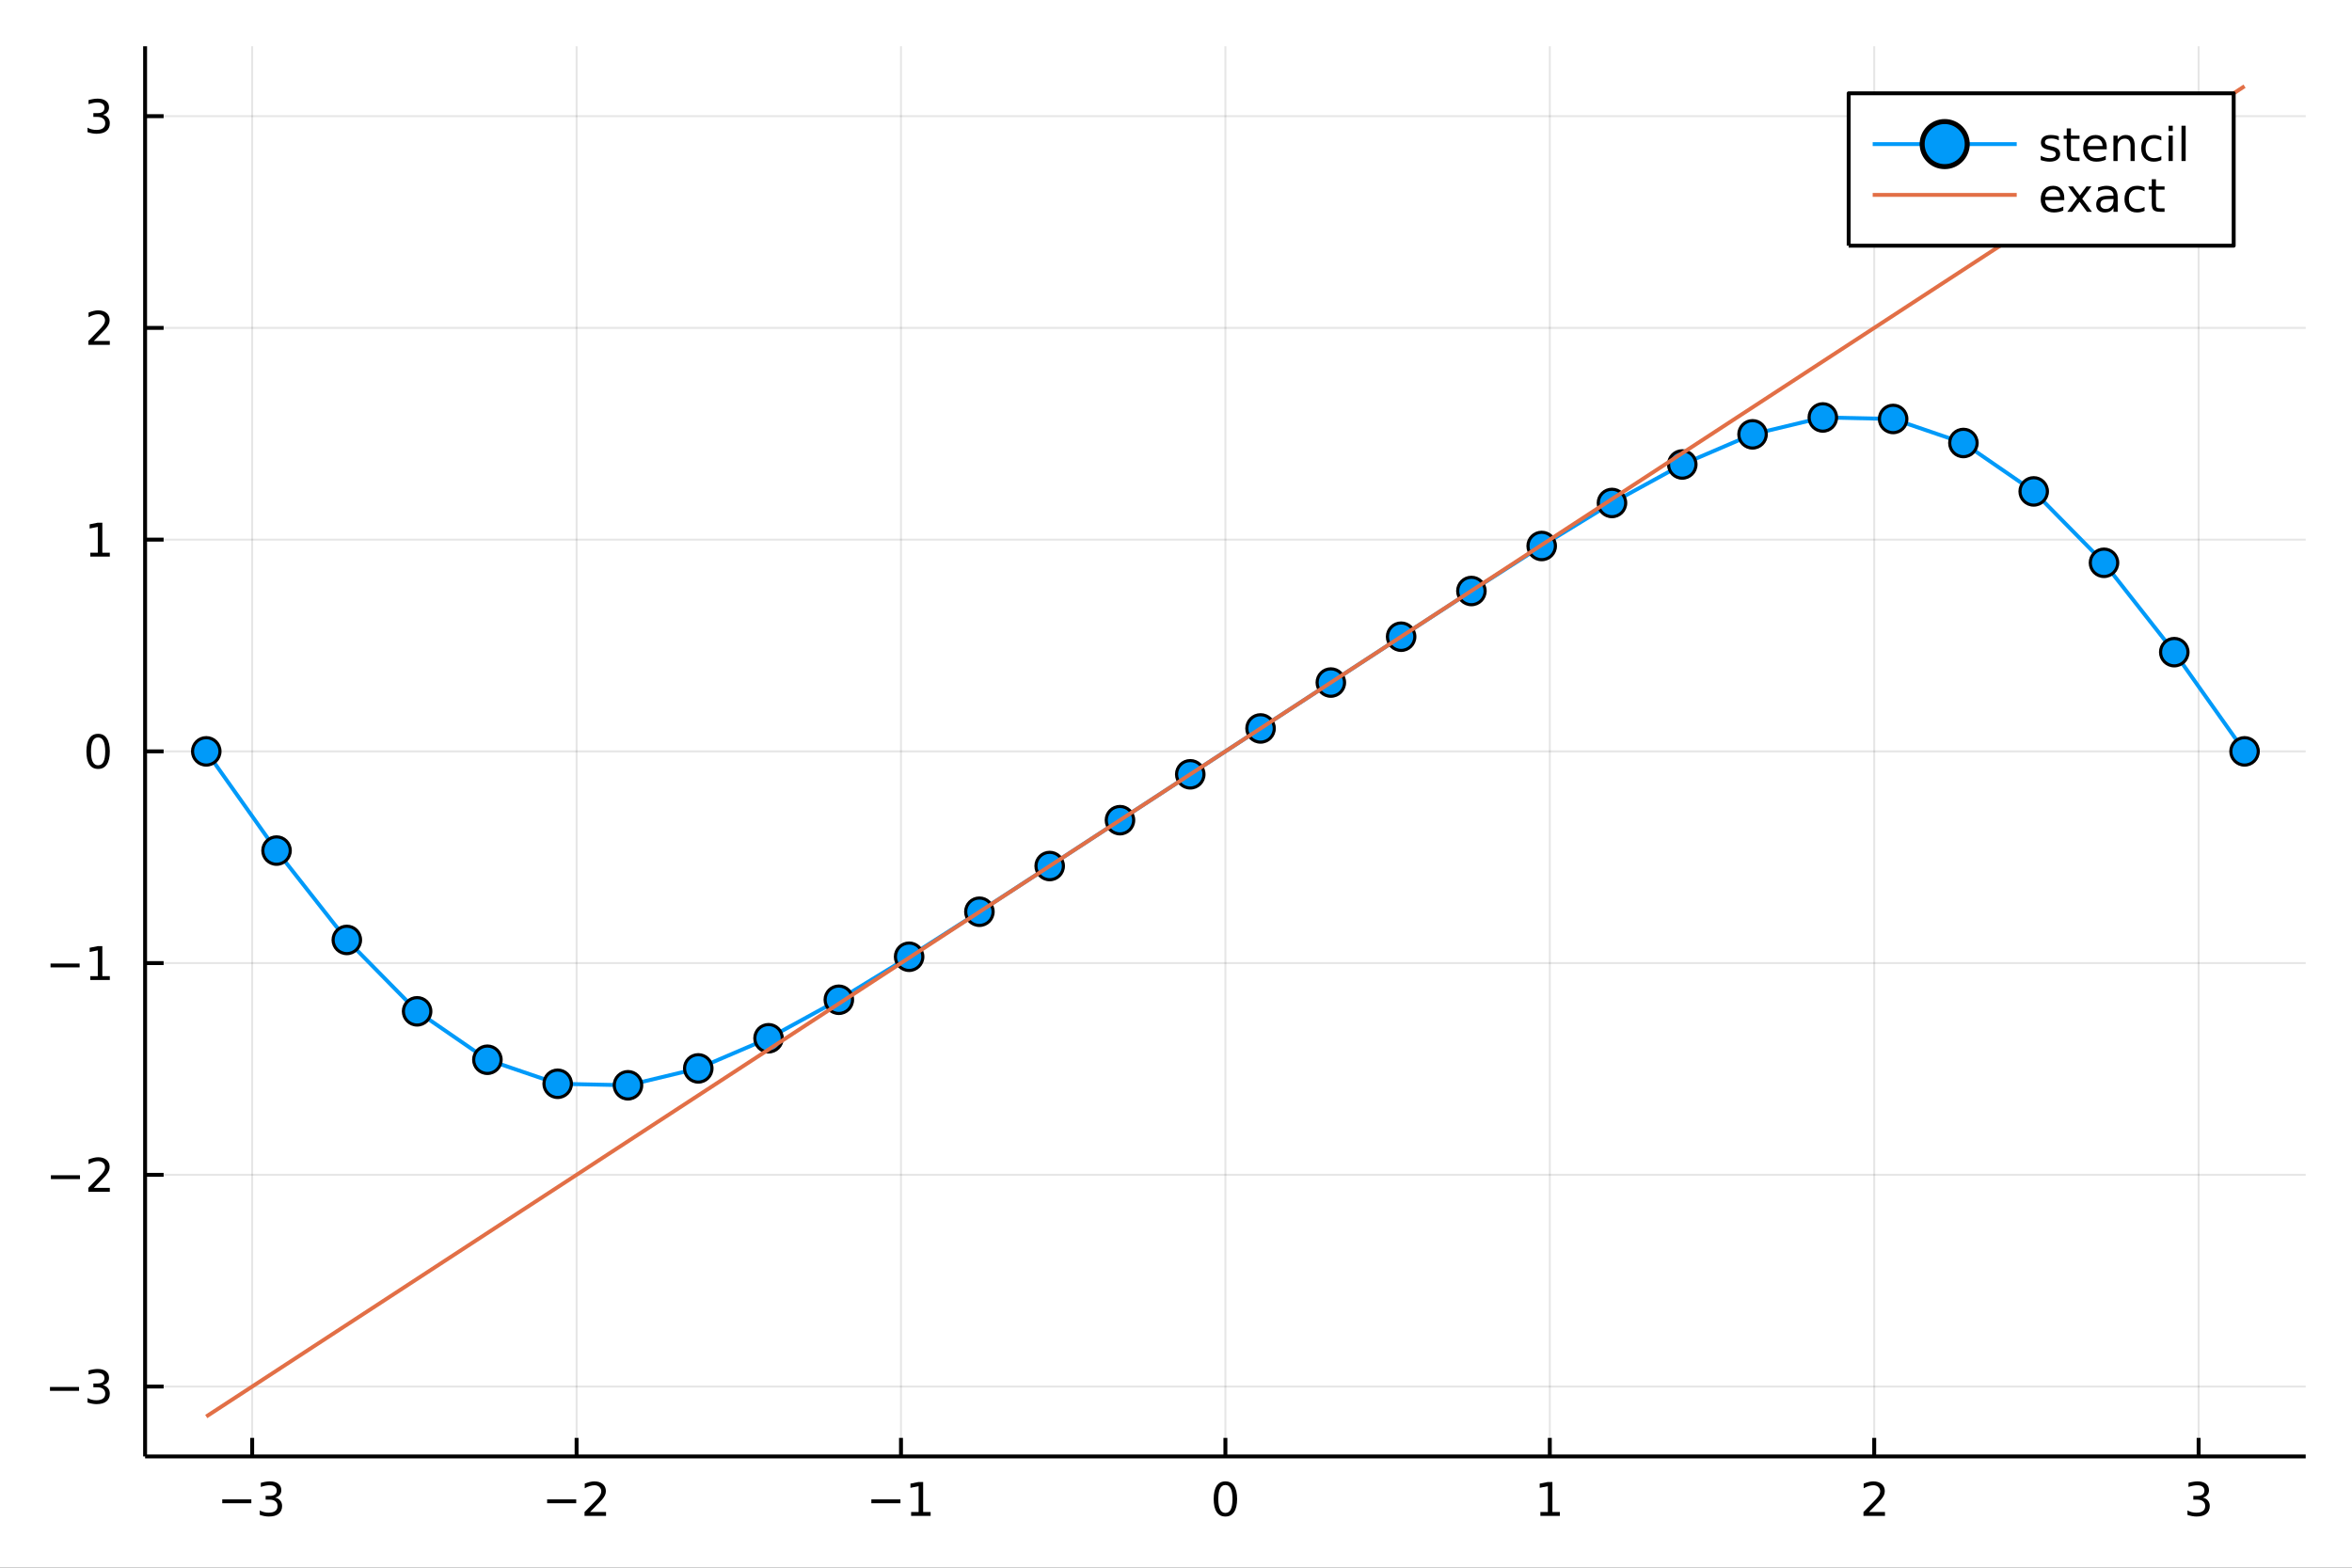 <?xml version="1.0" encoding="utf-8"?>
<svg xmlns="http://www.w3.org/2000/svg" xmlns:xlink="http://www.w3.org/1999/xlink" width="600" height="400" viewBox="0 0 2400 1600">
<rect x="0" y="0" width="2400" height="1600" fill="#333333" stroke="none"/>
<defs>
  <clipPath id="clip220">
    <rect x="0" y="0" width="2400" height="1600"/>
  </clipPath>
</defs>
<path clip-path="url(#clip220)" d="
M0 1600 L2400 1600 L2400 0 L0 0  Z
  " fill="#ffffff" fill-rule="evenodd" fill-opacity="1"/>
<defs>
  <clipPath id="clip221">
    <rect x="480" y="0" width="1681" height="1600"/>
  </clipPath>
</defs>
<path clip-path="url(#clip220)" d="
M148.057 1486.45 L2352.76 1486.45 L2352.76 47.244 L148.057 47.244  Z
  " fill="#ffffff" fill-rule="evenodd" fill-opacity="1"/>
<defs>
  <clipPath id="clip222">
    <rect x="148" y="47" width="2206" height="1440"/>
  </clipPath>
</defs>
<polyline clip-path="url(#clip222)" style="stroke:#000000; stroke-linecap:butt; stroke-linejoin:round; stroke-width:2; stroke-opacity:0.1; fill:none" points="
  257.325,1486.45 257.325,47.244 
  "/>
<polyline clip-path="url(#clip222)" style="stroke:#000000; stroke-linecap:butt; stroke-linejoin:round; stroke-width:2; stroke-opacity:0.1; fill:none" points="
  588.352,1486.45 588.352,47.244 
  "/>
<polyline clip-path="url(#clip222)" style="stroke:#000000; stroke-linecap:butt; stroke-linejoin:round; stroke-width:2; stroke-opacity:0.1; fill:none" points="
  919.379,1486.45 919.379,47.244 
  "/>
<polyline clip-path="url(#clip222)" style="stroke:#000000; stroke-linecap:butt; stroke-linejoin:round; stroke-width:2; stroke-opacity:0.1; fill:none" points="
  1250.41,1486.45 1250.41,47.244 
  "/>
<polyline clip-path="url(#clip222)" style="stroke:#000000; stroke-linecap:butt; stroke-linejoin:round; stroke-width:2; stroke-opacity:0.1; fill:none" points="
  1581.43,1486.45 1581.43,47.244 
  "/>
<polyline clip-path="url(#clip222)" style="stroke:#000000; stroke-linecap:butt; stroke-linejoin:round; stroke-width:2; stroke-opacity:0.1; fill:none" points="
  1912.46,1486.45 1912.46,47.244 
  "/>
<polyline clip-path="url(#clip222)" style="stroke:#000000; stroke-linecap:butt; stroke-linejoin:round; stroke-width:2; stroke-opacity:0.1; fill:none" points="
  2243.49,1486.45 2243.49,47.244 
  "/>
<polyline clip-path="url(#clip220)" style="stroke:#000000; stroke-linecap:butt; stroke-linejoin:round; stroke-width:4; stroke-opacity:1; fill:none" points="
  148.057,1486.45 2352.76,1486.45 
  "/>
<polyline clip-path="url(#clip220)" style="stroke:#000000; stroke-linecap:butt; stroke-linejoin:round; stroke-width:4; stroke-opacity:1; fill:none" points="
  257.325,1486.45 257.325,1467.55 
  "/>
<polyline clip-path="url(#clip220)" style="stroke:#000000; stroke-linecap:butt; stroke-linejoin:round; stroke-width:4; stroke-opacity:1; fill:none" points="
  588.352,1486.45 588.352,1467.55 
  "/>
<polyline clip-path="url(#clip220)" style="stroke:#000000; stroke-linecap:butt; stroke-linejoin:round; stroke-width:4; stroke-opacity:1; fill:none" points="
  919.379,1486.45 919.379,1467.55 
  "/>
<polyline clip-path="url(#clip220)" style="stroke:#000000; stroke-linecap:butt; stroke-linejoin:round; stroke-width:4; stroke-opacity:1; fill:none" points="
  1250.41,1486.45 1250.41,1467.55 
  "/>
<polyline clip-path="url(#clip220)" style="stroke:#000000; stroke-linecap:butt; stroke-linejoin:round; stroke-width:4; stroke-opacity:1; fill:none" points="
  1581.43,1486.45 1581.43,1467.55 
  "/>
<polyline clip-path="url(#clip220)" style="stroke:#000000; stroke-linecap:butt; stroke-linejoin:round; stroke-width:4; stroke-opacity:1; fill:none" points="
  1912.46,1486.45 1912.46,1467.55 
  "/>
<polyline clip-path="url(#clip220)" style="stroke:#000000; stroke-linecap:butt; stroke-linejoin:round; stroke-width:4; stroke-opacity:1; fill:none" points="
  2243.49,1486.45 2243.49,1467.55 
  "/>
<path clip-path="url(#clip220)" d="M226.793 1530.29 L256.468 1530.29 L256.468 1534.23 L226.793 1534.23 L226.793 1530.29 Z" fill="#000000" fill-rule="evenodd" fill-opacity="1" /><path clip-path="url(#clip220)" d="M280.727 1528.49 Q284.084 1529.2 285.959 1531.47 Q287.857 1533.74 287.857 1537.07 Q287.857 1542.19 284.339 1544.99 Q280.82 1547.79 274.339 1547.79 Q272.163 1547.79 269.848 1547.35 Q267.556 1546.93 265.103 1546.08 L265.103 1541.56 Q267.047 1542.7 269.362 1543.28 Q271.677 1543.86 274.2 1543.86 Q278.598 1543.86 280.889 1542.12 Q283.204 1540.38 283.204 1537.07 Q283.204 1534.02 281.052 1532.31 Q278.922 1530.57 275.102 1530.57 L271.075 1530.57 L271.075 1526.73 L275.288 1526.73 Q278.737 1526.73 280.565 1525.36 Q282.394 1523.97 282.394 1521.38 Q282.394 1518.72 280.496 1517.31 Q278.621 1515.87 275.102 1515.87 Q273.181 1515.87 270.982 1516.29 Q268.783 1516.7 266.144 1517.58 L266.144 1513.42 Q268.806 1512.68 271.121 1512.31 Q273.459 1511.93 275.519 1511.93 Q280.843 1511.93 283.945 1514.37 Q287.047 1516.77 287.047 1520.89 Q287.047 1523.76 285.403 1525.75 Q283.76 1527.72 280.727 1528.49 Z" fill="#000000" fill-rule="evenodd" fill-opacity="1" /><path clip-path="url(#clip220)" d="M558.294 1530.29 L587.97 1530.29 L587.97 1534.23 L558.294 1534.23 L558.294 1530.29 Z" fill="#000000" fill-rule="evenodd" fill-opacity="1" /><path clip-path="url(#clip220)" d="M602.09 1543.18 L618.41 1543.18 L618.41 1547.12 L596.465 1547.12 L596.465 1543.18 Q599.127 1540.43 603.711 1535.8 Q608.317 1531.15 609.498 1529.81 Q611.743 1527.28 612.623 1525.55 Q613.525 1523.79 613.525 1522.1 Q613.525 1519.34 611.581 1517.61 Q609.66 1515.87 606.558 1515.87 Q604.359 1515.87 601.905 1516.63 Q599.475 1517.4 596.697 1518.95 L596.697 1514.23 Q599.521 1513.09 601.975 1512.51 Q604.428 1511.93 606.465 1511.93 Q611.836 1511.93 615.03 1514.62 Q618.224 1517.31 618.224 1521.8 Q618.224 1523.93 617.414 1525.85 Q616.627 1527.74 614.521 1530.34 Q613.942 1531.01 610.84 1534.23 Q607.738 1537.42 602.09 1543.18 Z" fill="#000000" fill-rule="evenodd" fill-opacity="1" /><path clip-path="url(#clip220)" d="M889.136 1530.29 L918.812 1530.29 L918.812 1534.23 L889.136 1534.23 L889.136 1530.29 Z" fill="#000000" fill-rule="evenodd" fill-opacity="1" /><path clip-path="url(#clip220)" d="M929.715 1543.18 L937.354 1543.18 L937.354 1516.82 L929.043 1518.49 L929.043 1514.23 L937.307 1512.56 L941.983 1512.56 L941.983 1543.18 L949.622 1543.18 L949.622 1547.12 L929.715 1547.12 L929.715 1543.18 Z" fill="#000000" fill-rule="evenodd" fill-opacity="1" /><path clip-path="url(#clip220)" d="M1250.41 1515.64 Q1246.8 1515.64 1244.97 1519.2 Q1243.16 1522.75 1243.16 1529.87 Q1243.16 1536.98 1244.97 1540.55 Q1246.8 1544.09 1250.41 1544.09 Q1254.04 1544.09 1255.85 1540.55 Q1257.67 1536.98 1257.67 1529.87 Q1257.67 1522.75 1255.85 1519.2 Q1254.04 1515.64 1250.41 1515.64 M1250.41 1511.93 Q1256.22 1511.93 1259.27 1516.54 Q1262.35 1521.12 1262.35 1529.87 Q1262.35 1538.6 1259.27 1543.21 Q1256.22 1547.79 1250.41 1547.79 Q1244.6 1547.79 1241.52 1543.21 Q1238.46 1538.6 1238.46 1529.87 Q1238.46 1521.12 1241.52 1516.54 Q1244.6 1511.93 1250.41 1511.93 Z" fill="#000000" fill-rule="evenodd" fill-opacity="1" /><path clip-path="url(#clip220)" d="M1571.82 1543.18 L1579.45 1543.18 L1579.45 1516.82 L1571.14 1518.49 L1571.14 1514.23 L1579.41 1512.56 L1584.08 1512.56 L1584.08 1543.18 L1591.72 1543.18 L1591.72 1547.12 L1571.82 1547.12 L1571.82 1543.18 Z" fill="#000000" fill-rule="evenodd" fill-opacity="1" /><path clip-path="url(#clip220)" d="M1907.11 1543.18 L1923.43 1543.18 L1923.43 1547.12 L1901.49 1547.12 L1901.49 1543.18 Q1904.15 1540.43 1908.73 1535.8 Q1913.34 1531.15 1914.52 1529.81 Q1916.77 1527.28 1917.65 1525.55 Q1918.55 1523.79 1918.55 1522.1 Q1918.55 1519.34 1916.6 1517.61 Q1914.68 1515.87 1911.58 1515.87 Q1909.38 1515.87 1906.93 1516.63 Q1904.5 1517.4 1901.72 1518.95 L1901.72 1514.23 Q1904.54 1513.09 1907 1512.51 Q1909.45 1511.93 1911.49 1511.93 Q1916.86 1511.93 1920.05 1514.62 Q1923.25 1517.31 1923.25 1521.8 Q1923.25 1523.93 1922.44 1525.85 Q1921.65 1527.74 1919.54 1530.34 Q1918.97 1531.01 1915.86 1534.23 Q1912.76 1537.42 1907.11 1543.18 Z" fill="#000000" fill-rule="evenodd" fill-opacity="1" /><path clip-path="url(#clip220)" d="M2247.74 1528.49 Q2251.09 1529.2 2252.97 1531.47 Q2254.86 1533.74 2254.86 1537.07 Q2254.86 1542.19 2251.35 1544.99 Q2247.83 1547.79 2241.35 1547.79 Q2239.17 1547.79 2236.86 1547.35 Q2234.56 1546.93 2232.11 1546.08 L2232.11 1541.56 Q2234.05 1542.7 2236.37 1543.28 Q2238.68 1543.86 2241.21 1543.86 Q2245.61 1543.86 2247.9 1542.12 Q2250.21 1540.38 2250.21 1537.07 Q2250.21 1534.02 2248.06 1532.31 Q2245.93 1530.57 2242.11 1530.57 L2238.08 1530.57 L2238.08 1526.73 L2242.3 1526.73 Q2245.74 1526.73 2247.57 1525.36 Q2249.4 1523.97 2249.4 1521.38 Q2249.4 1518.72 2247.5 1517.31 Q2245.63 1515.87 2242.11 1515.87 Q2240.19 1515.87 2237.99 1516.29 Q2235.79 1516.7 2233.15 1517.58 L2233.15 1513.42 Q2235.81 1512.68 2238.13 1512.31 Q2240.47 1511.93 2242.53 1511.93 Q2247.85 1511.93 2250.95 1514.37 Q2254.05 1516.77 2254.05 1520.89 Q2254.05 1523.76 2252.41 1525.75 Q2250.77 1527.72 2247.74 1528.49 Z" fill="#000000" fill-rule="evenodd" fill-opacity="1" /><polyline clip-path="url(#clip222)" style="stroke:#000000; stroke-linecap:butt; stroke-linejoin:round; stroke-width:2; stroke-opacity:0.1; fill:none" points="
  148.057,1415.12 2352.76,1415.12 
  "/>
<polyline clip-path="url(#clip222)" style="stroke:#000000; stroke-linecap:butt; stroke-linejoin:round; stroke-width:2; stroke-opacity:0.1; fill:none" points="
  148.057,1199.03 2352.76,1199.03 
  "/>
<polyline clip-path="url(#clip222)" style="stroke:#000000; stroke-linecap:butt; stroke-linejoin:round; stroke-width:2; stroke-opacity:0.1; fill:none" points="
  148.057,982.937 2352.76,982.937 
  "/>
<polyline clip-path="url(#clip222)" style="stroke:#000000; stroke-linecap:butt; stroke-linejoin:round; stroke-width:2; stroke-opacity:0.1; fill:none" points="
  148.057,766.846 2352.76,766.846 
  "/>
<polyline clip-path="url(#clip222)" style="stroke:#000000; stroke-linecap:butt; stroke-linejoin:round; stroke-width:2; stroke-opacity:0.1; fill:none" points="
  148.057,550.755 2352.76,550.755 
  "/>
<polyline clip-path="url(#clip222)" style="stroke:#000000; stroke-linecap:butt; stroke-linejoin:round; stroke-width:2; stroke-opacity:0.1; fill:none" points="
  148.057,334.664 2352.76,334.664 
  "/>
<polyline clip-path="url(#clip222)" style="stroke:#000000; stroke-linecap:butt; stroke-linejoin:round; stroke-width:2; stroke-opacity:0.1; fill:none" points="
  148.057,118.573 2352.76,118.573 
  "/>
<polyline clip-path="url(#clip220)" style="stroke:#000000; stroke-linecap:butt; stroke-linejoin:round; stroke-width:4; stroke-opacity:1; fill:none" points="
  148.057,1486.45 148.057,47.244 
  "/>
<polyline clip-path="url(#clip220)" style="stroke:#000000; stroke-linecap:butt; stroke-linejoin:round; stroke-width:4; stroke-opacity:1; fill:none" points="
  148.057,1415.12 166.954,1415.12 
  "/>
<polyline clip-path="url(#clip220)" style="stroke:#000000; stroke-linecap:butt; stroke-linejoin:round; stroke-width:4; stroke-opacity:1; fill:none" points="
  148.057,1199.03 166.954,1199.03 
  "/>
<polyline clip-path="url(#clip220)" style="stroke:#000000; stroke-linecap:butt; stroke-linejoin:round; stroke-width:4; stroke-opacity:1; fill:none" points="
  148.057,982.937 166.954,982.937 
  "/>
<polyline clip-path="url(#clip220)" style="stroke:#000000; stroke-linecap:butt; stroke-linejoin:round; stroke-width:4; stroke-opacity:1; fill:none" points="
  148.057,766.846 166.954,766.846 
  "/>
<polyline clip-path="url(#clip220)" style="stroke:#000000; stroke-linecap:butt; stroke-linejoin:round; stroke-width:4; stroke-opacity:1; fill:none" points="
  148.057,550.755 166.954,550.755 
  "/>
<polyline clip-path="url(#clip220)" style="stroke:#000000; stroke-linecap:butt; stroke-linejoin:round; stroke-width:4; stroke-opacity:1; fill:none" points="
  148.057,334.664 166.954,334.664 
  "/>
<polyline clip-path="url(#clip220)" style="stroke:#000000; stroke-linecap:butt; stroke-linejoin:round; stroke-width:4; stroke-opacity:1; fill:none" points="
  148.057,118.573 166.954,118.573 
  "/>
<path clip-path="url(#clip220)" d="M50.992 1415.57 L80.668 1415.57 L80.668 1419.51 L50.992 1419.51 L50.992 1415.57 Z" fill="#000000" fill-rule="evenodd" fill-opacity="1" /><path clip-path="url(#clip220)" d="M104.927 1413.76 Q108.283 1414.48 110.158 1416.75 Q112.057 1419.02 112.057 1422.35 Q112.057 1427.47 108.538 1430.27 Q105.02 1433.07 98.538 1433.07 Q96.362 1433.07 94.047 1432.63 Q91.756 1432.21 89.302 1431.36 L89.302 1426.84 Q91.246 1427.98 93.561 1428.56 Q95.876 1429.13 98.399 1429.13 Q102.797 1429.13 105.089 1427.4 Q107.404 1425.66 107.404 1422.35 Q107.404 1419.3 105.251 1417.58 Q103.121 1415.85 99.302 1415.85 L95.274 1415.85 L95.274 1412.01 L99.487 1412.01 Q102.936 1412.01 104.765 1410.64 Q106.594 1409.25 106.594 1406.66 Q106.594 1404 104.696 1402.58 Q102.821 1401.15 99.302 1401.15 Q97.381 1401.15 95.182 1401.57 Q92.983 1401.98 90.344 1402.86 L90.344 1398.7 Q93.006 1397.95 95.321 1397.58 Q97.659 1397.21 99.719 1397.21 Q105.043 1397.21 108.145 1399.64 Q111.246 1402.05 111.246 1406.17 Q111.246 1409.04 109.603 1411.03 Q107.959 1413 104.927 1413.76 Z" fill="#000000" fill-rule="evenodd" fill-opacity="1" /><path clip-path="url(#clip220)" d="M51.941 1199.48 L81.617 1199.48 L81.617 1203.41 L51.941 1203.41 L51.941 1199.48 Z" fill="#000000" fill-rule="evenodd" fill-opacity="1" /><path clip-path="url(#clip220)" d="M95.737 1212.37 L112.057 1212.37 L112.057 1216.31 L90.112 1216.31 L90.112 1212.37 Q92.774 1209.62 97.358 1204.99 Q101.964 1200.34 103.145 1198.99 Q105.39 1196.47 106.27 1194.73 Q107.172 1192.97 107.172 1191.28 Q107.172 1188.53 105.228 1186.79 Q103.307 1185.06 100.205 1185.06 Q98.006 1185.06 95.552 1185.82 Q93.121 1186.59 90.344 1188.14 L90.344 1183.41 Q93.168 1182.28 95.621 1181.7 Q98.075 1181.12 100.112 1181.12 Q105.483 1181.12 108.677 1183.81 Q111.871 1186.49 111.871 1190.98 Q111.871 1193.11 111.061 1195.03 Q110.274 1196.93 108.168 1199.53 Q107.589 1200.2 104.487 1203.41 Q101.385 1206.61 95.737 1212.37 Z" fill="#000000" fill-rule="evenodd" fill-opacity="1" /><path clip-path="url(#clip220)" d="M51.571 983.388 L81.247 983.388 L81.247 987.323 L51.571 987.323 L51.571 983.388 Z" fill="#000000" fill-rule="evenodd" fill-opacity="1" /><path clip-path="url(#clip220)" d="M92.149 996.282 L99.788 996.282 L99.788 969.916 L91.478 971.583 L91.478 967.324 L99.742 965.657 L104.418 965.657 L104.418 996.282 L112.057 996.282 L112.057 1000.22 L92.149 1000.22 L92.149 996.282 Z" fill="#000000" fill-rule="evenodd" fill-opacity="1" /><path clip-path="url(#clip220)" d="M100.112 752.645 Q96.501 752.645 94.672 756.209 Q92.867 759.751 92.867 766.881 Q92.867 773.987 94.672 777.552 Q96.501 781.094 100.112 781.094 Q103.746 781.094 105.552 777.552 Q107.381 773.987 107.381 766.881 Q107.381 759.751 105.552 756.209 Q103.746 752.645 100.112 752.645 M100.112 748.941 Q105.922 748.941 108.978 753.547 Q112.057 758.131 112.057 766.881 Q112.057 775.608 108.978 780.214 Q105.922 784.797 100.112 784.797 Q94.302 784.797 91.223 780.214 Q88.168 775.608 88.168 766.881 Q88.168 758.131 91.223 753.547 Q94.302 748.941 100.112 748.941 Z" fill="#000000" fill-rule="evenodd" fill-opacity="1" /><path clip-path="url(#clip220)" d="M92.149 564.1 L99.788 564.1 L99.788 537.734 L91.478 539.401 L91.478 535.142 L99.742 533.475 L104.418 533.475 L104.418 564.1 L112.057 564.1 L112.057 568.035 L92.149 568.035 L92.149 564.1 Z" fill="#000000" fill-rule="evenodd" fill-opacity="1" /><path clip-path="url(#clip220)" d="M95.737 348.009 L112.057 348.009 L112.057 351.944 L90.112 351.944 L90.112 348.009 Q92.774 345.254 97.358 340.625 Q101.964 335.972 103.145 334.629 Q105.39 332.106 106.27 330.37 Q107.172 328.611 107.172 326.921 Q107.172 324.166 105.228 322.43 Q103.307 320.694 100.205 320.694 Q98.006 320.694 95.552 321.458 Q93.121 322.222 90.344 323.773 L90.344 319.051 Q93.168 317.917 95.621 317.338 Q98.075 316.759 100.112 316.759 Q105.483 316.759 108.677 319.444 Q111.871 322.129 111.871 326.62 Q111.871 328.75 111.061 330.671 Q110.274 332.569 108.168 335.162 Q107.589 335.833 104.487 339.051 Q101.385 342.245 95.737 348.009 Z" fill="#000000" fill-rule="evenodd" fill-opacity="1" /><path clip-path="url(#clip220)" d="M104.927 117.219 Q108.283 117.937 110.158 120.205 Q112.057 122.474 112.057 125.807 Q112.057 130.923 108.538 133.724 Q105.02 136.524 98.538 136.524 Q96.362 136.524 94.047 136.085 Q91.756 135.668 89.302 134.812 L89.302 130.298 Q91.246 131.432 93.561 132.011 Q95.876 132.589 98.399 132.589 Q102.797 132.589 105.089 130.853 Q107.404 129.117 107.404 125.807 Q107.404 122.751 105.251 121.038 Q103.121 119.302 99.302 119.302 L95.274 119.302 L95.274 115.46 L99.487 115.46 Q102.936 115.46 104.765 114.094 Q106.594 112.705 106.594 110.113 Q106.594 107.451 104.696 106.039 Q102.821 104.603 99.302 104.603 Q97.381 104.603 95.182 105.02 Q92.983 105.437 90.344 106.316 L90.344 102.15 Q93.006 101.409 95.321 101.039 Q97.659 100.668 99.719 100.668 Q105.043 100.668 108.145 103.099 Q111.246 105.506 111.246 109.626 Q111.246 112.497 109.603 114.488 Q107.959 116.455 104.927 117.219 Z" fill="#000000" fill-rule="evenodd" fill-opacity="1" /><polyline clip-path="url(#clip222)" style="stroke:#009af9; stroke-linecap:butt; stroke-linejoin:round; stroke-width:4; stroke-opacity:1; fill:none" points="
  210.454,766.846 282.175,868.105 353.895,959.297 425.616,1032.16 497.337,1081.58 569.058,1106.1 640.779,1107.64 712.5,1090.41 784.221,1059.65 855.942,1020.36 
  927.662,976.456 999.383,930.512 1071.1,883.873 1142.82,837.073 1214.55,790.255 1286.27,743.437 1357.99,696.619 1429.71,649.819 1501.43,603.18 1573.15,557.236 
  1644.87,513.337 1716.59,474.043 1788.31,443.284 1860.03,426.056 1931.75,427.59 2003.48,452.115 2075.2,501.531 2146.92,574.395 2218.64,665.587 2290.36,766.846 
  
  "/>
<circle clip-path="url(#clip222)" cx="210.454" cy="766.846" r="14" fill="#009af9" fill-rule="evenodd" fill-opacity="1" stroke="#000000" stroke-opacity="1" stroke-width="3.2"/>
<circle clip-path="url(#clip222)" cx="282.175" cy="868.105" r="14" fill="#009af9" fill-rule="evenodd" fill-opacity="1" stroke="#000000" stroke-opacity="1" stroke-width="3.2"/>
<circle clip-path="url(#clip222)" cx="353.895" cy="959.297" r="14" fill="#009af9" fill-rule="evenodd" fill-opacity="1" stroke="#000000" stroke-opacity="1" stroke-width="3.2"/>
<circle clip-path="url(#clip222)" cx="425.616" cy="1032.16" r="14" fill="#009af9" fill-rule="evenodd" fill-opacity="1" stroke="#000000" stroke-opacity="1" stroke-width="3.2"/>
<circle clip-path="url(#clip222)" cx="497.337" cy="1081.58" r="14" fill="#009af9" fill-rule="evenodd" fill-opacity="1" stroke="#000000" stroke-opacity="1" stroke-width="3.2"/>
<circle clip-path="url(#clip222)" cx="569.058" cy="1106.1" r="14" fill="#009af9" fill-rule="evenodd" fill-opacity="1" stroke="#000000" stroke-opacity="1" stroke-width="3.2"/>
<circle clip-path="url(#clip222)" cx="640.779" cy="1107.64" r="14" fill="#009af9" fill-rule="evenodd" fill-opacity="1" stroke="#000000" stroke-opacity="1" stroke-width="3.2"/>
<circle clip-path="url(#clip222)" cx="712.5" cy="1090.41" r="14" fill="#009af9" fill-rule="evenodd" fill-opacity="1" stroke="#000000" stroke-opacity="1" stroke-width="3.2"/>
<circle clip-path="url(#clip222)" cx="784.221" cy="1059.65" r="14" fill="#009af9" fill-rule="evenodd" fill-opacity="1" stroke="#000000" stroke-opacity="1" stroke-width="3.2"/>
<circle clip-path="url(#clip222)" cx="855.942" cy="1020.36" r="14" fill="#009af9" fill-rule="evenodd" fill-opacity="1" stroke="#000000" stroke-opacity="1" stroke-width="3.2"/>
<circle clip-path="url(#clip222)" cx="927.662" cy="976.456" r="14" fill="#009af9" fill-rule="evenodd" fill-opacity="1" stroke="#000000" stroke-opacity="1" stroke-width="3.2"/>
<circle clip-path="url(#clip222)" cx="999.383" cy="930.512" r="14" fill="#009af9" fill-rule="evenodd" fill-opacity="1" stroke="#000000" stroke-opacity="1" stroke-width="3.2"/>
<circle clip-path="url(#clip222)" cx="1071.1" cy="883.873" r="14" fill="#009af9" fill-rule="evenodd" fill-opacity="1" stroke="#000000" stroke-opacity="1" stroke-width="3.2"/>
<circle clip-path="url(#clip222)" cx="1142.82" cy="837.073" r="14" fill="#009af9" fill-rule="evenodd" fill-opacity="1" stroke="#000000" stroke-opacity="1" stroke-width="3.2"/>
<circle clip-path="url(#clip222)" cx="1214.55" cy="790.255" r="14" fill="#009af9" fill-rule="evenodd" fill-opacity="1" stroke="#000000" stroke-opacity="1" stroke-width="3.2"/>
<circle clip-path="url(#clip222)" cx="1286.27" cy="743.437" r="14" fill="#009af9" fill-rule="evenodd" fill-opacity="1" stroke="#000000" stroke-opacity="1" stroke-width="3.2"/>
<circle clip-path="url(#clip222)" cx="1357.99" cy="696.619" r="14" fill="#009af9" fill-rule="evenodd" fill-opacity="1" stroke="#000000" stroke-opacity="1" stroke-width="3.2"/>
<circle clip-path="url(#clip222)" cx="1429.71" cy="649.819" r="14" fill="#009af9" fill-rule="evenodd" fill-opacity="1" stroke="#000000" stroke-opacity="1" stroke-width="3.2"/>
<circle clip-path="url(#clip222)" cx="1501.43" cy="603.18" r="14" fill="#009af9" fill-rule="evenodd" fill-opacity="1" stroke="#000000" stroke-opacity="1" stroke-width="3.2"/>
<circle clip-path="url(#clip222)" cx="1573.15" cy="557.236" r="14" fill="#009af9" fill-rule="evenodd" fill-opacity="1" stroke="#000000" stroke-opacity="1" stroke-width="3.2"/>
<circle clip-path="url(#clip222)" cx="1644.87" cy="513.337" r="14" fill="#009af9" fill-rule="evenodd" fill-opacity="1" stroke="#000000" stroke-opacity="1" stroke-width="3.2"/>
<circle clip-path="url(#clip222)" cx="1716.59" cy="474.043" r="14" fill="#009af9" fill-rule="evenodd" fill-opacity="1" stroke="#000000" stroke-opacity="1" stroke-width="3.2"/>
<circle clip-path="url(#clip222)" cx="1788.31" cy="443.284" r="14" fill="#009af9" fill-rule="evenodd" fill-opacity="1" stroke="#000000" stroke-opacity="1" stroke-width="3.2"/>
<circle clip-path="url(#clip222)" cx="1860.03" cy="426.056" r="14" fill="#009af9" fill-rule="evenodd" fill-opacity="1" stroke="#000000" stroke-opacity="1" stroke-width="3.2"/>
<circle clip-path="url(#clip222)" cx="1931.75" cy="427.59" r="14" fill="#009af9" fill-rule="evenodd" fill-opacity="1" stroke="#000000" stroke-opacity="1" stroke-width="3.2"/>
<circle clip-path="url(#clip222)" cx="2003.48" cy="452.115" r="14" fill="#009af9" fill-rule="evenodd" fill-opacity="1" stroke="#000000" stroke-opacity="1" stroke-width="3.2"/>
<circle clip-path="url(#clip222)" cx="2075.2" cy="501.531" r="14" fill="#009af9" fill-rule="evenodd" fill-opacity="1" stroke="#000000" stroke-opacity="1" stroke-width="3.2"/>
<circle clip-path="url(#clip222)" cx="2146.92" cy="574.395" r="14" fill="#009af9" fill-rule="evenodd" fill-opacity="1" stroke="#000000" stroke-opacity="1" stroke-width="3.2"/>
<circle clip-path="url(#clip222)" cx="2218.64" cy="665.587" r="14" fill="#009af9" fill-rule="evenodd" fill-opacity="1" stroke="#000000" stroke-opacity="1" stroke-width="3.2"/>
<circle clip-path="url(#clip222)" cx="2290.36" cy="766.846" r="14" fill="#009af9" fill-rule="evenodd" fill-opacity="1" stroke="#000000" stroke-opacity="1" stroke-width="3.2"/>
<polyline clip-path="url(#clip222)" style="stroke:#e26f46; stroke-linecap:butt; stroke-linejoin:round; stroke-width:4; stroke-opacity:1; fill:none" points="
  210.454,1445.72 230.766,1432.46 418.579,1309.85 531.447,1236.17 626.876,1173.88 730.538,1106.21 826.105,1043.82 928.564,976.941 1047.27,899.45 1152.77,830.585 
  1245.27,770.196 1346.13,704.357 1447.59,638.126 1559.77,564.899 1666.5,495.226 1777.47,422.781 1870.89,361.799 1984.95,287.346 2092.16,217.358 2263.92,105.232 
  2290.36,87.976 
  "/>
<path clip-path="url(#clip220)" d="
M1886.41 250.738 L2279.27 250.738 L2279.27 95.218 L1886.41 95.218  Z
  " fill="#ffffff" fill-rule="evenodd" fill-opacity="1"/>
<polyline clip-path="url(#clip220)" style="stroke:#000000; stroke-linecap:butt; stroke-linejoin:round; stroke-width:4; stroke-opacity:1; fill:none" points="
  1886.41,250.738 2279.27,250.738 2279.27,95.218 1886.41,95.218 1886.41,250.738 
  "/>
<polyline clip-path="url(#clip220)" style="stroke:#009af9; stroke-linecap:butt; stroke-linejoin:round; stroke-width:4; stroke-opacity:1; fill:none" points="
  1910.9,147.058 2057.88,147.058 
  "/>
<circle clip-path="url(#clip220)" cx="1984.39" cy="147.058" r="23" fill="#009af9" fill-rule="evenodd" fill-opacity="1" stroke="#000000" stroke-opacity="1" stroke-width="5.12"/>
<path clip-path="url(#clip220)" d="M2100.81 139.176 L2100.81 143.203 Q2099 142.277 2097.06 141.815 Q2095.11 141.352 2093.03 141.352 Q2089.86 141.352 2088.26 142.324 Q2086.69 143.296 2086.69 145.24 Q2086.69 146.722 2087.82 147.578 Q2088.95 148.412 2092.38 149.176 L2093.84 149.5 Q2098.38 150.472 2100.27 152.254 Q2102.19 154.014 2102.19 157.185 Q2102.19 160.796 2099.32 162.902 Q2096.48 165.009 2091.48 165.009 Q2089.39 165.009 2087.13 164.592 Q2084.88 164.199 2082.38 163.388 L2082.38 158.99 Q2084.74 160.217 2087.03 160.842 Q2089.32 161.444 2091.57 161.444 Q2094.58 161.444 2096.2 160.426 Q2097.82 159.384 2097.82 157.509 Q2097.82 155.773 2096.64 154.847 Q2095.48 153.921 2091.52 153.064 L2090.04 152.717 Q2086.08 151.884 2084.32 150.171 Q2082.57 148.435 2082.57 145.426 Q2082.57 141.768 2085.16 139.778 Q2087.75 137.787 2092.52 137.787 Q2094.88 137.787 2096.96 138.134 Q2099.05 138.481 2100.81 139.176 Z" fill="#000000" fill-rule="evenodd" fill-opacity="1" /><path clip-path="url(#clip220)" d="M2113.19 131.051 L2113.19 138.412 L2121.96 138.412 L2121.96 141.722 L2113.19 141.722 L2113.19 155.796 Q2113.19 158.967 2114.05 159.87 Q2114.93 160.773 2117.59 160.773 L2121.96 160.773 L2121.96 164.338 L2117.59 164.338 Q2112.66 164.338 2110.78 162.509 Q2108.91 160.657 2108.91 155.796 L2108.91 141.722 L2105.78 141.722 L2105.78 138.412 L2108.91 138.412 L2108.91 131.051 L2113.19 131.051 Z" fill="#000000" fill-rule="evenodd" fill-opacity="1" /><path clip-path="url(#clip220)" d="M2149.74 150.31 L2149.74 152.393 L2130.16 152.393 Q2130.44 156.791 2132.8 159.106 Q2135.18 161.398 2139.42 161.398 Q2141.87 161.398 2144.16 160.796 Q2146.48 160.194 2148.75 158.99 L2148.75 163.018 Q2146.45 163.99 2144.05 164.5 Q2141.64 165.009 2139.16 165.009 Q2132.96 165.009 2129.32 161.398 Q2125.71 157.787 2125.71 151.629 Q2125.71 145.264 2129.14 141.537 Q2132.59 137.787 2138.42 137.787 Q2143.65 137.787 2146.69 141.166 Q2149.74 144.523 2149.74 150.31 M2145.48 149.06 Q2145.44 145.565 2143.51 143.481 Q2141.62 141.398 2138.47 141.398 Q2134.9 141.398 2132.75 143.412 Q2130.62 145.426 2130.3 149.083 L2145.48 149.06 Z" fill="#000000" fill-rule="evenodd" fill-opacity="1" /><path clip-path="url(#clip220)" d="M2178.28 148.689 L2178.28 164.338 L2174.02 164.338 L2174.02 148.828 Q2174.02 145.148 2172.59 143.319 Q2171.15 141.49 2168.28 141.49 Q2164.83 141.49 2162.84 143.69 Q2160.85 145.889 2160.85 149.685 L2160.85 164.338 L2156.57 164.338 L2156.57 138.412 L2160.85 138.412 L2160.85 142.44 Q2162.38 140.102 2164.44 138.944 Q2166.52 137.787 2169.23 137.787 Q2173.7 137.787 2175.99 140.565 Q2178.28 143.319 2178.28 148.689 Z" fill="#000000" fill-rule="evenodd" fill-opacity="1" /><path clip-path="url(#clip220)" d="M2205.43 139.407 L2205.43 143.389 Q2203.63 142.393 2201.8 141.907 Q2199.99 141.398 2198.14 141.398 Q2194 141.398 2191.71 144.037 Q2189.42 146.652 2189.42 151.398 Q2189.42 156.143 2191.71 158.782 Q2194 161.398 2198.14 161.398 Q2199.99 161.398 2201.8 160.912 Q2203.63 160.402 2205.43 159.407 L2205.43 163.342 Q2203.65 164.176 2201.73 164.592 Q2199.83 165.009 2197.68 165.009 Q2191.82 165.009 2188.37 161.328 Q2184.93 157.648 2184.93 151.398 Q2184.93 145.055 2188.4 141.421 Q2191.89 137.787 2197.96 137.787 Q2199.93 137.787 2201.8 138.203 Q2203.68 138.597 2205.43 139.407 Z" fill="#000000" fill-rule="evenodd" fill-opacity="1" /><path clip-path="url(#clip220)" d="M2212.84 138.412 L2217.1 138.412 L2217.1 164.338 L2212.84 164.338 L2212.84 138.412 M2212.84 128.319 L2217.1 128.319 L2217.1 133.713 L2212.84 133.713 L2212.84 128.319 Z" fill="#000000" fill-rule="evenodd" fill-opacity="1" /><path clip-path="url(#clip220)" d="M2226.01 128.319 L2230.27 128.319 L2230.27 164.338 L2226.01 164.338 L2226.01 128.319 Z" fill="#000000" fill-rule="evenodd" fill-opacity="1" /><polyline clip-path="url(#clip220)" style="stroke:#e26f46; stroke-linecap:butt; stroke-linejoin:round; stroke-width:4; stroke-opacity:1; fill:none" points="
  1910.9,198.898 2057.88,198.898 
  "/>
<path clip-path="url(#clip220)" d="M2106.41 202.15 L2106.41 204.233 L2086.82 204.233 Q2087.1 208.631 2089.46 210.946 Q2091.85 213.238 2096.08 213.238 Q2098.54 213.238 2100.83 212.636 Q2103.14 212.034 2105.41 210.83 L2105.41 214.858 Q2103.12 215.83 2100.71 216.34 Q2098.31 216.849 2095.83 216.849 Q2089.63 216.849 2085.99 213.238 Q2082.38 209.627 2082.38 203.469 Q2082.38 197.104 2085.81 193.377 Q2089.25 189.627 2095.09 189.627 Q2100.32 189.627 2103.35 193.006 Q2106.41 196.363 2106.41 202.15 M2102.15 200.9 Q2102.1 197.405 2100.18 195.321 Q2098.28 193.238 2095.13 193.238 Q2091.57 193.238 2089.42 195.252 Q2087.29 197.266 2086.96 200.923 L2102.15 200.9 Z" fill="#000000" fill-rule="evenodd" fill-opacity="1" /><path clip-path="url(#clip220)" d="M2134.12 190.252 L2124.74 202.867 L2134.6 216.178 L2129.58 216.178 L2122.03 205.992 L2114.49 216.178 L2109.46 216.178 L2119.53 202.613 L2110.32 190.252 L2115.34 190.252 L2122.22 199.488 L2129.09 190.252 L2134.12 190.252 Z" fill="#000000" fill-rule="evenodd" fill-opacity="1" /><path clip-path="url(#clip220)" d="M2152.4 203.145 Q2147.24 203.145 2145.25 204.326 Q2143.26 205.506 2143.26 208.354 Q2143.26 210.622 2144.74 211.965 Q2146.25 213.284 2148.81 213.284 Q2152.36 213.284 2154.49 210.784 Q2156.64 208.261 2156.64 204.094 L2156.64 203.145 L2152.4 203.145 M2160.9 201.386 L2160.9 216.178 L2156.64 216.178 L2156.64 212.242 Q2155.18 214.603 2153 215.738 Q2150.83 216.849 2147.68 216.849 Q2143.7 216.849 2141.34 214.627 Q2139 212.381 2139 208.631 Q2139 204.256 2141.92 202.034 Q2144.86 199.812 2150.67 199.812 L2156.64 199.812 L2156.64 199.395 Q2156.64 196.455 2154.69 194.858 Q2152.77 193.238 2149.28 193.238 Q2147.06 193.238 2144.95 193.77 Q2142.84 194.303 2140.9 195.367 L2140.9 191.432 Q2143.24 190.53 2145.44 190.09 Q2147.63 189.627 2149.72 189.627 Q2155.34 189.627 2158.12 192.543 Q2160.9 195.46 2160.9 201.386 Z" fill="#000000" fill-rule="evenodd" fill-opacity="1" /><path clip-path="url(#clip220)" d="M2188.33 191.247 L2188.33 195.229 Q2186.52 194.233 2184.69 193.747 Q2182.89 193.238 2181.04 193.238 Q2176.89 193.238 2174.6 195.877 Q2172.31 198.492 2172.31 203.238 Q2172.31 207.983 2174.6 210.622 Q2176.89 213.238 2181.04 213.238 Q2182.89 213.238 2184.69 212.752 Q2186.52 212.242 2188.33 211.247 L2188.33 215.182 Q2186.55 216.016 2184.62 216.432 Q2182.73 216.849 2180.57 216.849 Q2174.72 216.849 2171.27 213.168 Q2167.82 209.488 2167.82 203.238 Q2167.82 196.895 2171.29 193.261 Q2174.79 189.627 2180.85 189.627 Q2182.82 189.627 2184.69 190.043 Q2186.57 190.437 2188.33 191.247 Z" fill="#000000" fill-rule="evenodd" fill-opacity="1" /><path clip-path="url(#clip220)" d="M2199.95 182.891 L2199.95 190.252 L2208.72 190.252 L2208.72 193.562 L2199.95 193.562 L2199.95 207.636 Q2199.95 210.807 2200.81 211.71 Q2201.68 212.613 2204.35 212.613 L2208.72 212.613 L2208.72 216.178 L2204.35 216.178 Q2199.42 216.178 2197.54 214.349 Q2195.67 212.497 2195.67 207.636 L2195.67 193.562 L2192.54 193.562 L2192.54 190.252 L2195.67 190.252 L2195.67 182.891 L2199.95 182.891 Z" fill="#000000" fill-rule="evenodd" fill-opacity="1" /></svg>
